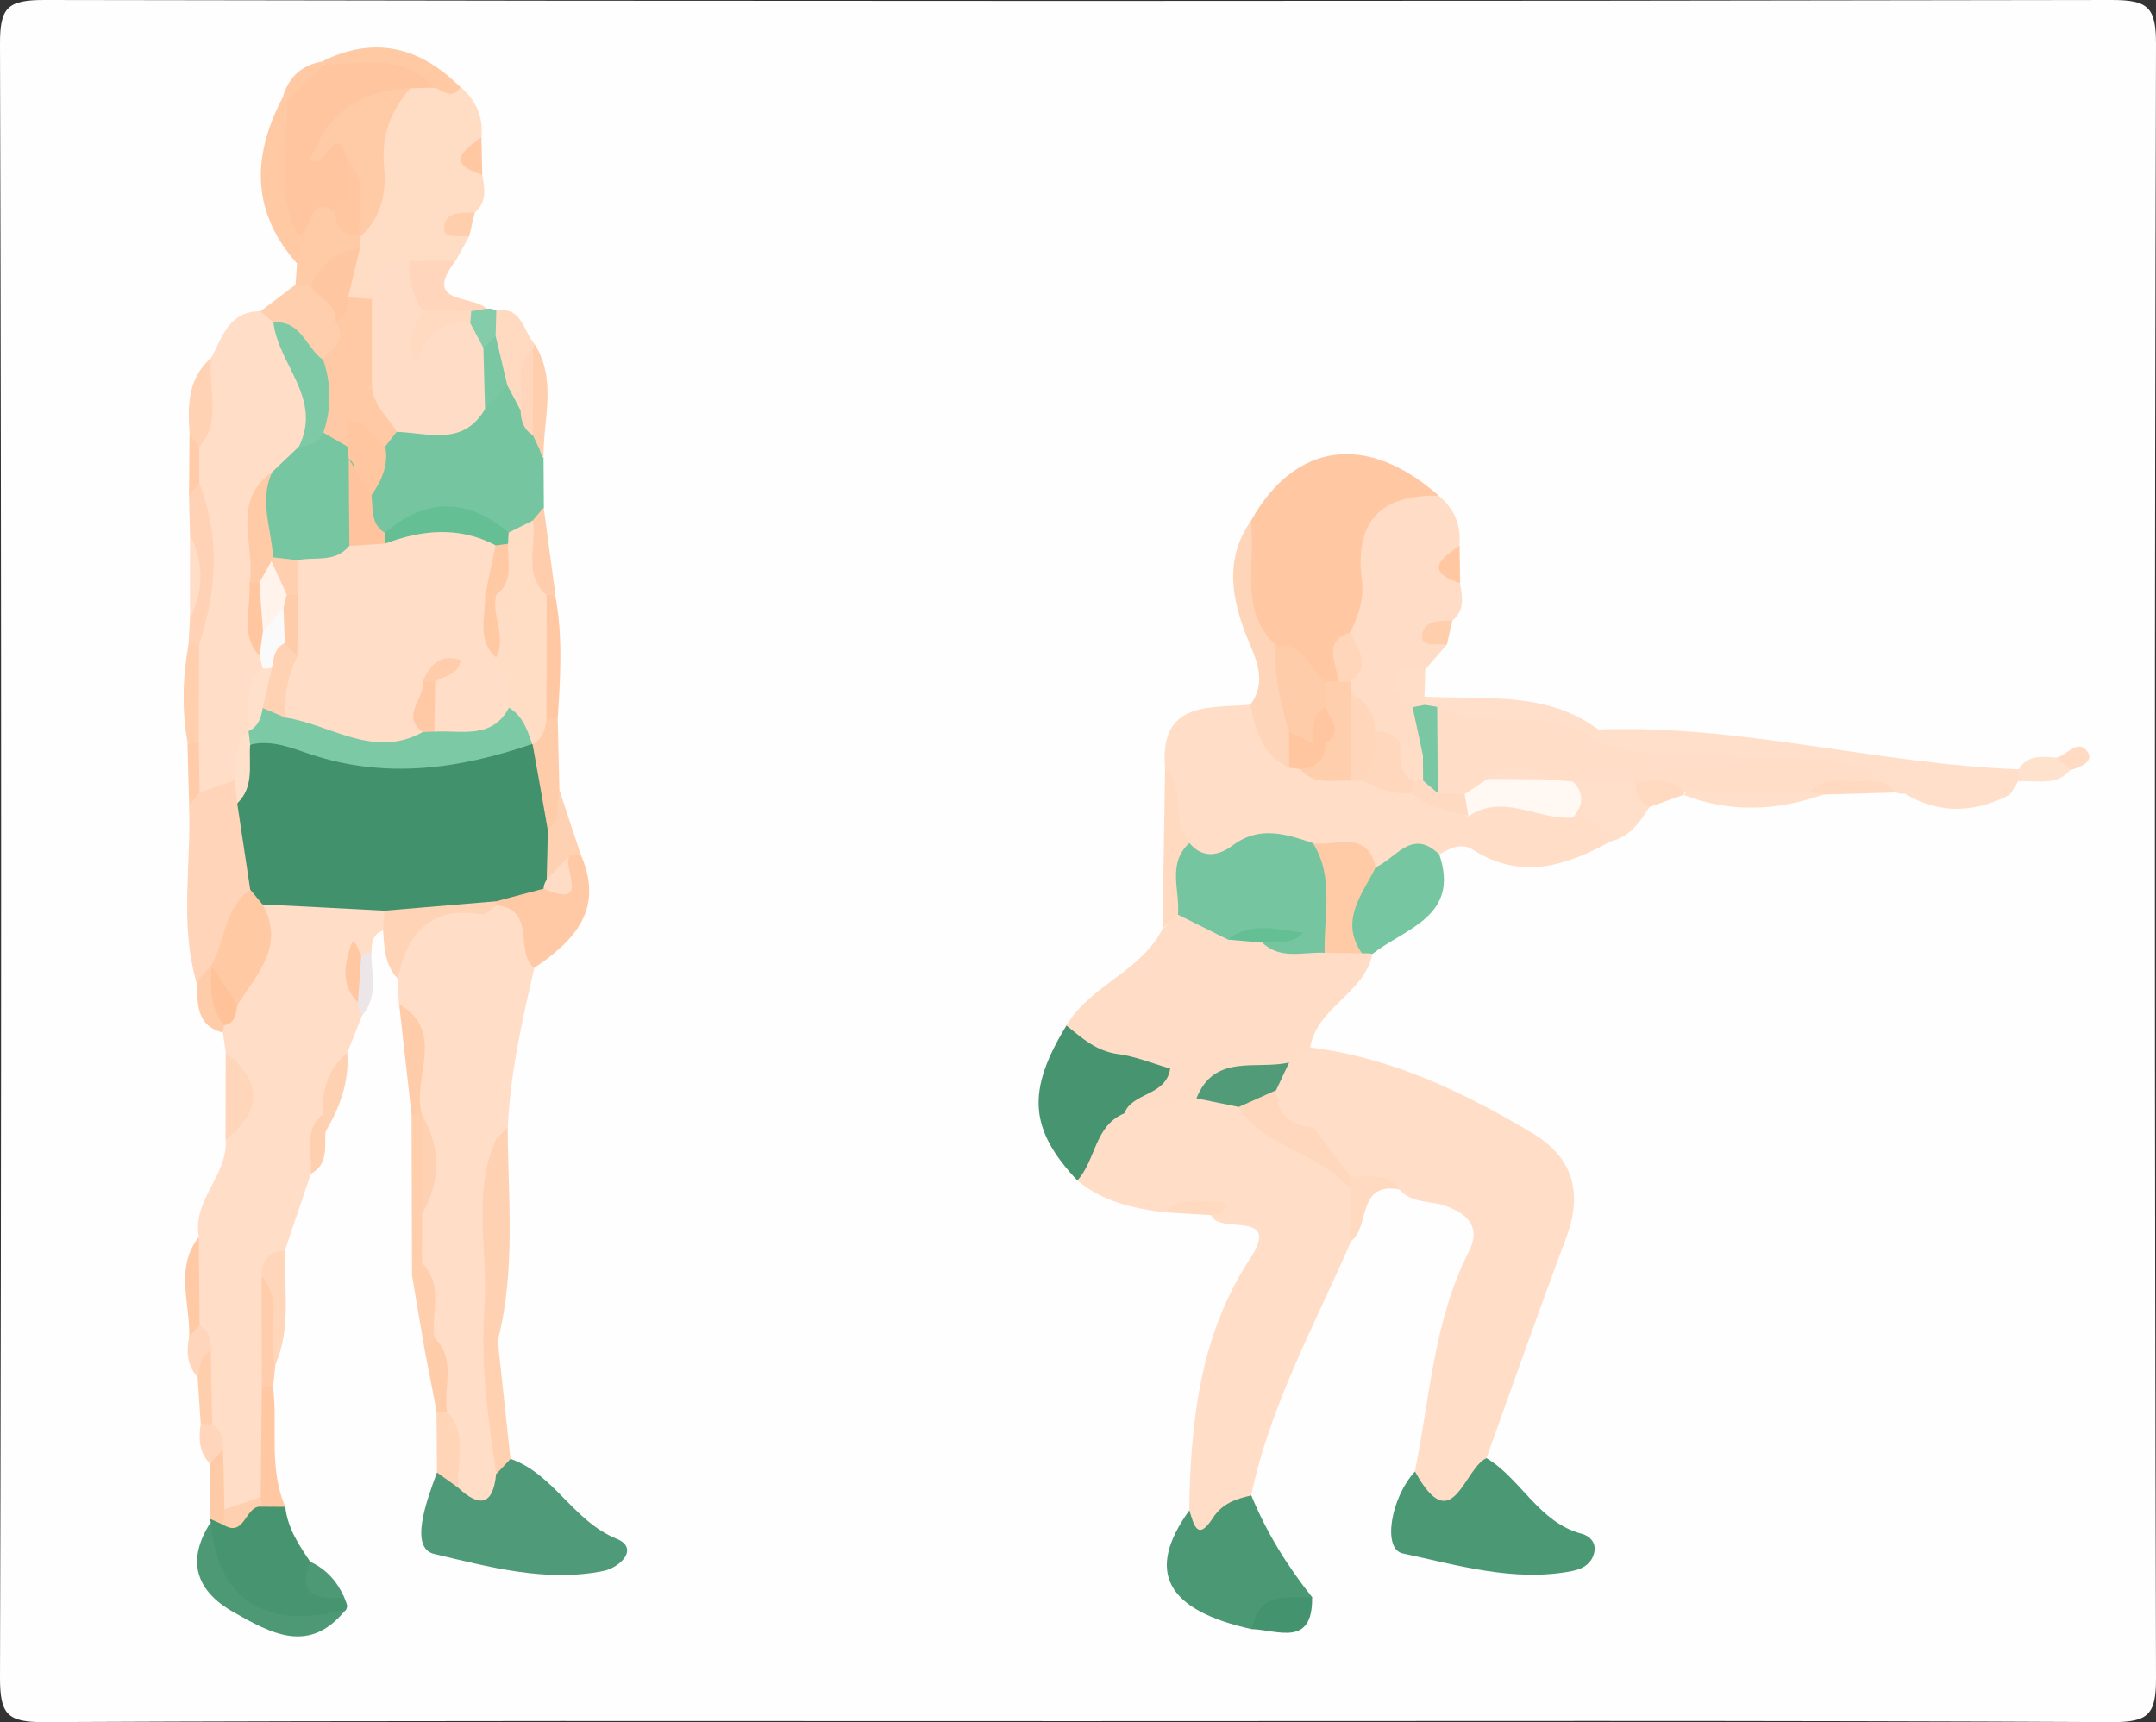 <?xml version="1.0" encoding="utf-8"?>
<!-- Generator: Adobe Illustrator 24.2.1, SVG Export Plug-In . SVG Version: 6.00 Build 0)  -->
<svg version="1.1" id="Calque_1" xmlns="http://www.w3.org/2000/svg" xmlns:xlink="http://www.w3.org/1999/xlink" x="0px" y="0px"
	 viewBox="0 0 130.5 104.25" style="enable-background:new 0 0 130.5 104.25;" xml:space="preserve">
<rect x="0" y="0" width="130.5" height="104.25" fill="#333333" stroke="none"/>
<style type="text/css">
	.st0{fill:#FEFEFE;}
	.st1{fill:#FFDDC7;}
	.st2{fill:#FFDCC5;}
	.st3{fill:#FFDDC6;}
	.st4{fill:#FFC7A2;}
	.st5{fill:#FFDCC4;}
	.st6{fill:#4F9A78;}
	.st7{fill:#74C5A0;}
	.st8{fill:#4B9875;}
	.st9{fill:#469470;}
	.st10{fill:#FFD4B8;}
	.st11{fill:#FFDFCA;}
	.st12{fill:#76C6A1;}
	.st13{fill:#FFD5B9;}
	.st14{fill:#FFC9A5;}
	.st15{fill:#FFC9A4;}
	.st16{fill:#4D9976;}
	.st17{fill:#FFCEAD;}
	.st18{fill:#FFDFC9;}
	.st19{fill:#FFD3B6;}
	.st20{fill:#FFD1B3;}
	.st21{fill:#FFD2B5;}
	.st22{fill:#FFCAA6;}
	.st23{fill:#FFD1B1;}
	.st24{fill:#FFDAC1;}
	.st25{fill:#FFD6BB;}
	.st26{fill:#FFD6BA;}
	.st27{fill:#44936F;}
	.st28{fill:#FFCCA9;}
	.st29{fill:#FFD2B4;}
	.st30{fill:#FFD4B7;}
	.st31{fill:#FFC8A3;}
	.st32{fill:#FFCDAB;}
	.st33{fill:#FFCEAC;}
	.st34{fill:#FFD9C0;}
	.st35{fill:#FFCFAE;}
	.st36{fill:#FFCCAA;}
	.st37{fill:#FFE2CE;}
	.st38{fill:#FFCBA7;}
	.st39{fill:#FFCBA8;}
	.st40{fill:#84CCAA;}
	.st41{fill:#FFDBC3;}
	.st42{fill:#ECE6E9;}
	.st43{fill:#FFD0B0;}
	.st44{fill:#FFD7BD;}
	.st45{fill:#519B79;}
	.st46{fill:#40916C;}
	.st47{fill:#FFC299;}
	.st48{fill:#65BF95;}
	.st49{fill:#FFF8F3;}
	.st50{fill:#FFC69F;}
	.st51{fill:#FFDAC2;}
	.st52{fill:#7EC9A6;}
	.st53{fill:#FFE0CB;}
	.st54{fill:#FBFAFB;}
	.st55{fill:#FFC6A0;}
	.st56{fill:#79C7A3;}
	.st57{fill:#FFC59E;}
	.st58{fill:#FFC7A1;}
	.st59{fill:#FFC49D;}
	.st60{fill:#7CC9A5;}
	.st61{fill:#FFCFAF;}
	.st62{fill:#FFF3EC;}
</style>
<g>
	<path class="st0" d="M65.25,104.19c-20.85,0-41.71-0.04-62.56,0.06c-2.24,0.01-2.69-0.45-2.69-2.69C0.09,68.6,0.09,35.64,0,2.68
		C-0.01,0.45,0.45,0,2.69,0C44.39,0.08,86.1,0.08,127.81,0c2.23,0,2.69,0.45,2.69,2.68c-0.09,32.96-0.09,65.92,0,98.88
		c0.01,2.23-0.45,2.7-2.69,2.69C106.96,104.14,86.1,104.19,65.25,104.19z"/>
	<path class="st1" d="M79.3,63.41c4.9,0.6,9.24,2.68,13.41,5.16c2.53,1.5,3.11,3.65,2.08,6.39c-1.66,4.42-3.22,8.87-4.82,13.31
		c-0.19,1.47-0.8,2.69-2.4,2.87c-1.42,0.17-2-0.71-1.93-2.07c0.92-4.47,1.13-9.11,3.26-13.29c0.77-1.51-0.07-2.31-1.44-2.79
		c-0.92-0.32-2.02-0.13-2.75-0.98c-0.87-0.88-1.96-0.15-2.93-0.4c-1.33-0.58-2.17-1.66-2.91-2.85c-0.92-1.56-0.67-3.22-0.4-4.88
		C78.68,63.6,78.95,63.44,79.3,63.41z"/>
	<path class="st1" d="M70.52,73.39c-1.92-0.23-3.77-0.64-5.31-1.93c-0.2-2.25,0.85-3.76,2.82-4.71c1.28-0.51,2.58-0.91,3.97-0.95
		c0.98-0.03,1.94,0.05,2.84,0.47c2.51,1.9,5.53,3.19,7.23,6.06c-0.03,0.94,0.21,1.91-0.29,2.81c-2.2,5.06-4.9,9.92-6.05,15.39
		c-0.37,1.06-1.02,1.95-2.01,2.41c-1.48,0.68-2.33,0.36-1.74-1.5c0.09-5.35,0.62-10.55,3.68-15.24c1.97-3.01-1.9-1.43-2.34-2.63
		C72.44,72.73,71.48,73.04,70.52,73.39z"/>
	<path class="st1" d="M18.82,71.05c-0.53,1.55-1.06,3.11-1.58,4.66c-0.72,0.71-0.69,1.62-0.69,2.53c0.19,1.98-0.33,3.91-0.38,5.87
		c0,2.09,0,4.19,0.02,6.28c-0.54,1.11-1.46,1.44-2.61,1.25c-0.76-1.07-0.1-2.37-0.56-3.49c-0.21-0.74-0.3-1.51-0.55-2.24
		c-0.02-1.33,0-2.66-0.38-3.96c-0.01-0.79-0.25-1.54-0.38-2.31c0.14-1.58-0.37-3.21,0.33-4.75c-0.43-2.23,1.77-3.74,1.62-5.9
		c0.98-1.75,0.96-3.5,0.01-5.26c-0.06-0.41-0.12-0.82-0.18-1.22c0-0.16-0.01-0.33-0.01-0.49c0.02-0.68,0.29-1.29,0.56-1.9
		c1.6-1.7,0.49-4.56,2.59-6.05c2.28-0.44,4.54-0.77,6.69,0.49c0.4,0.62,0.41,1.21-0.12,1.76c-0.64,0.22-0.71,0.75-0.71,1.31
		c-0.04,0.31-0.21,0.44-0.51,0.4c-0.67,0.85,0.02,1.69,0.01,2.54c0.12,0.33,0.09,0.64-0.09,0.94c-0.29,0.74-0.58,1.49-0.88,2.23
		c-0.59,1.24-1.01,2.53-1.33,3.86C18.66,68.56,19.6,70.02,18.82,71.05z"/>
	<path class="st1" d="M24.15,60.79c-0.03-0.51-0.06-1.03-0.08-1.54c0.11-4.37,0.11-4.37,6-5.02c2.81,0.39,2.63,2.34,2.27,4.37
		c-0.73,3.18-1.46,6.36-1.6,9.64c-0.33,0.49-0.51,1.04-0.63,1.61c-0.16,3.16-0.01,6.32-0.08,9.49c-0.99,3.46,0.45,6.78,0.61,10.17
		c-0.62,2.03-1.72,2.21-3.23,0.84c-0.69-1.55-0.06-3.27-0.6-4.83c-0.15-1.54-0.06-3.12-0.76-4.57c-0.14-1.5-0.05-3.03-0.73-4.44
		c-0.2-0.91-0.12-1.83-0.09-2.75c0.55-1.93,0.37-3.88,0.21-5.84c-0.11-0.34-0.19-0.68-0.23-1.04C24.96,64.83,25.81,62.6,24.15,60.79
		z"/>
	<path class="st2" d="M72.41,66.49c-1.45,0.3-2.91,0.61-4.36,0.91c0.03-1.1,1.81-2.7-1-2.96c-1.24-0.12-2.33-0.87-2.5-2.36
		c1.44-2.45,4.53-3.26,5.82-5.86c0.42-0.28,0.6-0.8,1.05-1.05c1.27-0.41,2.2,0.55,3.3,0.82c0.64,0.15,1.29,0.29,1.93,0.46
		c1.13,0.37,2.31,0.39,3.48,0.39c0.71,0.01,1.41,0.05,2.09,0.27c0.33,0.15,0.62,0.36,0.85,0.64c-0.49,2.4-3.36,3.21-3.77,5.67
		c-0.14,0.19-0.32,0.32-0.55,0.39c-0.25,0.46-0.5,0.92-0.99,1.17C76.08,65.82,74.08,65.58,72.41,66.49z"/>
	<path class="st1" d="M70.52,46.51c-0.36-4.07,2.64-3.64,5.16-3.85c1.21,0.64,1.43,2.17,2.57,2.87c0.27,0.15,0.53,0.32,0.8,0.46
		c0.86,0.42,1.79,0.42,2.71,0.48c0.32,0.02,0.64,0.07,0.95,0.14c0.94,0.26,1.87,0.56,2.81,0.86c1.09,0.37,2.17,0.83,3.36,0.7
		c2.21-0.54,4.34,0.05,6.49,0.47c1.12,0.39,2.32,0.71,2.07,2.32c-2.68,1.48-5.39,2.33-8.28,0.48c-0.71-0.45-1.41-0.09-2.06,0.3
		c-1.42,0.13-2.61,1.26-4.13,0.93c-1.19-0.65-2.5-0.77-3.82-0.84c-1.47-0.3-2.9-0.34-4.34,0.2c-1.19,0.44-2.41,0.59-3.33-0.62
		C70.47,49.91,71.32,48.05,70.52,46.51z"/>
	<path class="st3" d="M12.78,21.67c0.68-1.28,1.09-2.84,2.99-2.83c0.58,0.05,1.01,0.36,1.35,0.81c1.14,2.36,3.23,4.54,1.43,7.47
		c-0.48,0.75-1.09,1.39-1.63,2.1c-1.48,1.83-0.73,4-0.91,6.02c-0.01,1.42-0.05,2.83,0.24,4.24c0.05,0.36,0.05,0.72,0.02,1.08
		c-0.25,1.25-0.35,2.52-0.65,3.76c-0.37,1.08-0.41,2.27-1.1,3.25c-0.8,0.78-1.64,1.23-2.68,0.39c-0.28-1.02-0.11-2.07-0.15-3.1
		c0-1.88-0.01-3.75,0.01-5.63c0.54-3.25,0.49-6.52,0.15-9.79c-0.21-0.8-0.19-1.61-0.04-2.42C12.23,25.25,11.94,23.35,12.78,21.67z"
		/>
	<path class="st4" d="M75.71,31.54c2.67-4.78,7.02-5.37,11.37-1.54c-3.83,1.44-3.53,5.2-4.6,8.19c-1.13,0.8-0.9,2.22-1.49,3.27
		c-0.32,0.15-0.66,0.2-1.01,0.17c-1.35-0.62-2.41-1.66-3.58-2.53C74.86,36.7,75,34.15,75.71,31.54z"/>
	<path class="st2" d="M81.74,38.27c0.49-1,0.84-2.05,0.69-3.18c-0.45-3.54,1.16-5.17,4.65-5.08c0.95,0.78,1.37,1.79,1.26,3.02
		c-0.41,0.77-0.68,1.53,0.03,2.28c0.16,0.82,0.3,1.64-0.47,2.27c-0.66,0.36-0.97,0.8-0.33,1.45c-0.43,0.5-0.87,0.99-1.3,1.49
		c-1.05,0.69-0.68,1.45-0.12,2.23c0.38,0.92,0.77,1.84,0.34,2.85c-0.6,0.67-1.21,0.3-1.83,0.04c-0.58-0.32-1.14-0.68-1.63-1.12
		c-0.64-0.74-1.21-1.53-1.61-2.42c-0.06-0.33-0.04-0.64,0.07-0.96C81.96,40.21,81.2,39.18,81.74,38.27z"/>
	<path class="st5" d="M28.4,14.31c-0.27,0.49-0.55,0.98-0.82,1.47c-0.67,0.61-1.49,0.84-2.36,0.92c-1.31-0.11-1.92,0.97-2.77,1.65
		c-0.53,0.19-1.04,0.13-1.51-0.18c-0.72-1.09-0.23-2.15,0.03-3.23c0.1-0.36,0.23-0.71,0.38-1.05c0.82-1.53,1-3.19,1.05-4.89
		c0.04-1.51,0.53-2.83,1.78-3.79c0.43-0.31,0.91-0.48,1.43-0.53c0.84-0.12,1.47,0.54,2.27,0.59c0.93,0.8,1.38,1.79,1.26,3.03
		c-0.39,0.77-0.66,1.53,0.05,2.28c0.15,0.82,0.3,1.63-0.44,2.28C28.06,13.21,27.76,13.64,28.4,14.31z"/>
	<path class="st6" d="M27.72,90.05c1.31,1.23,2.13,1.08,2.31-0.83c0.3-0.29,0.37-0.8,0.86-0.91c2.64,0.91,3.78,3.76,6.43,4.84
		c1.39,0.57,0.23,1.74-0.79,1.95c-3.49,0.71-6.98-0.26-10.25-1.03c-1.52-0.36-0.46-3.23,0.17-4.93
		C27.25,88.92,27.44,89.55,27.72,90.05z"/>
	<path class="st7" d="M32.9,27.73c0.01,1,0.01,2.01,0.02,3.01c-0.22,0.44-0.39,0.91-0.71,1.3c-0.55,0.48-1.17,0.66-1.88,0.47
		c-2.46-1.35-4.93-0.45-7.4,0c-1.02-0.47-1.12-1.37-1.1-2.33c0.16-1.11,0.47-2.19,0.85-3.25c0.24-0.51,0.61-0.9,1.11-1.16
		c1.55-0.61,3.4-0.15,4.78-1.37c0.63-0.5,1.1-1.24,2-1.32c0.67,0.22,0.97,0.78,1.29,1.33c0.31,0.52,0.42,1.12,0.62,1.68
		C32.71,26.61,32.54,27.24,32.9,27.73z"/>
	<path class="st8" d="M85.65,89.08c2.27,4.16,2.95-0.21,4.33-0.81c2.11,1.28,3.16,3.89,5.76,4.58c0.46,0.12,0.89,0.51,0.76,1.12
		c-0.15,0.69-0.7,1.01-1.32,1.13c-3.51,0.7-6.97-0.36-10.27-1.06C83.65,93.78,84.19,90.64,85.65,89.08z"/>
	<path class="st8" d="M71.99,91.43c0.26,0.81,0.47,1.94,1.42,0.47c0.57-0.89,1.41-1.17,2.33-1.37c0.92,2.24,2.18,4.28,3.69,6.17
		c-0.99,1.06-2.53,1.08-3.63,1.93C70.56,97.48,69.32,95.13,71.99,91.43z"/>
	<path class="st9" d="M64.55,62.08c0.94,0.76,1.81,1.56,3.13,1.73c1.06,0.14,2.09,0.57,3.15,0.88c-0.26,1.68-2.28,1.41-2.78,2.71
		c-1.81,0.75-1.71,2.83-2.84,4.06C62.29,68.36,62.13,66.04,64.55,62.08z"/>
	<path class="st10" d="M12.07,47.99c0.71-0.25,1.43-0.51,2.14-0.76c0.52,0.35,0.77,0.86,0.94,1.44c0.32,1.68,0.95,3.33,0.57,5.09
		c-0.86,1.61-1.28,3.43-2.4,4.91c-0.39,0.42-0.86,0.69-1.43,0.79c-1.03-3.54-0.3-7.16-0.45-10.73
		C11.55,48.38,11.75,48.14,12.07,47.99z"/>
	<path class="st9" d="M17.27,91.22c0.13,1.28,0.82,2.31,1.52,3.34c-0.56,1.9,1.43,1.37,2.05,2.15c0.06,0.16,0.13,0.31,0.17,0.48
		c0.02,0.08-0.04,0.17-0.06,0.26c-2.21,1.93-4.37,1.05-6.41-0.25c-1.81-1.16-2.71-2.81-1.78-5.02l-0.05-0.22
		c0.27-0.11,0.55-0.12,0.84-0.05c0.95,0.1,1.51-0.87,2.43-0.87C16.44,90.86,16.87,90.97,17.27,91.22z"/>
	<path class="st11" d="M96.75,44.16c8.59-0.32,16.92,2.1,25.45,2.41c0.2,0.15,0.27,0.31,0.22,0.48c-0.06,0.17-0.12,0.25-0.18,0.25
		l-0.05-0.05c-3.01,1.79-6.02-0.04-9.03,0c-4.2-0.09-8.38-0.53-12.58-0.52c-1.38,0-2.71-0.29-3.74-1.34
		C96.53,45.01,96.5,44.59,96.75,44.16z"/>
	<path class="st12" d="M83.27,52.5c1.23-0.53,2.19-2.4,3.85-0.77c1.26,3.75-2.04,4.45-4.04,6.01c-0.21-0.03-0.43-0.03-0.65-0.03
		C79.99,55.54,81.12,53.94,83.27,52.5z"/>
	<path class="st13" d="M75.71,31.54c0.35,2.53-0.77,5.35,1.49,7.5c1.31,1.47,1.33,3.35,1.63,5.14c0.03,0.87-0.23,1.63-0.8,2.29
		c-1.63-0.74-2.03-2.25-2.35-3.8c1.16-1.6,0.16-3.08-0.36-4.5C74.47,35.86,74.23,33.67,75.71,31.54z"/>
	<path class="st14" d="M32.33,58.6c-1.21-0.99,0.17-3.53-2.27-3.79c-0.05-0.16-0.11-0.32-0.16-0.49c0.55-1.14,1.6-1.02,2.59-1.03
		c1.16,0.1,1.31-0.98,1.86-1.6c0.29-0.2,0.56-0.17,0.81,0.07C36.59,55.03,34.78,56.95,32.33,58.6z"/>
	<path class="st15" d="M17.97,15.94c-2.59-2.92-2.87-6.21-0.86-10.04c0.37,0.19,0.63,0.47,0.79,0.85c0.64,2.49,0.2,5.1,0.8,7.61
		C18.67,14.98,18.49,15.54,17.97,15.94z"/>
	<path class="st16" d="M12.75,92.16c0.45,4.7,3.33,6.55,8.19,5.27c-2.2,2.77-4.54,1.45-6.81,0.16
		C11.85,96.3,11.26,94.47,12.75,92.16z"/>
	<path class="st17" d="M16.55,19.52c-0.26-0.23-0.52-0.45-0.78-0.68c0.7-0.53,1.41-1.07,2.11-1.6c0.29-0.23,0.63-0.33,1-0.3
		c1.19,0.29,1.78,1.18,2.22,2.22c0.46,1.46,0.01,2.46-1.51,2.88C17.97,21.94,17.65,20.26,16.55,19.52z"/>
	<path class="st18" d="M96.75,44.16c-0.01,0.28-0.02,0.56-0.03,0.85c-3.17-0.15-6.32-0.44-9.42-1.16c-0.35-0.16-0.66-0.38-0.94-0.65
		c-0.3-0.31-0.35-0.65-0.14-1.03C89.82,42.37,93.56,41.8,96.75,44.16z"/>
	<path class="st18" d="M97.45,50.95c-0.43-0.98-1.2-1.45-2.26-1.47c-0.4-1.02-0.63-2.01,0.5-2.76c1.09-0.4,2.16-0.39,3.2,0.16
		c0.69,0.47,0.86,1.2,0.96,1.96C99.26,49.79,98.63,50.68,97.45,50.95z"/>
	<path class="st19" d="M30.06,54.81c-0.3,0.19-0.64,0.6-0.91,0.55c-3.12-0.54-4.5,1.14-5.08,3.88c-0.79-0.83-0.81-1.89-0.88-2.93
		c0.02-0.4,0.05-0.79,0.08-1.19c2.08-2.3,4.4-1.72,6.77-0.57L30.06,54.81z"/>
	<path class="st20" d="M30.03,68.96c0.23-0.24,0.47-0.48,0.7-0.72c0.02,4.31,0.5,8.65-0.6,12.91c-0.6-0.54-0.42-1.26-0.46-1.94
		C29.87,75.8,29.25,72.36,30.03,68.96z"/>
	<path class="st21" d="M12.07,29.26c1.25,3.25,1.05,6.5-0.02,9.75c-0.21,0.33-0.43,0.35-0.64,0c0.03-0.53,0.06-1.06,0.09-1.59
		c0.29-1.69,0.3-3.37,0-5.06c-0.02-0.79-0.04-1.58-0.06-2.37C11.55,29.67,11.75,29.42,12.07,29.26z"/>
	<path class="st22" d="M18.79,17.3c-0.3-0.02-0.6-0.04-0.9-0.06c0.03-0.43,0.06-0.87,0.09-1.3c0.03-0.56,0.06-1.12,0.08-1.67
		c0.56-0.82-0.28-3.06,2.08-2.05c0.62,0.45,1.06,1.07,1.5,1.69c0.06,0.13,0.12,0.27,0.18,0.41c0,0.25-0.01,0.49-0.04,0.74
		C20.82,15.85,20.18,17.08,18.79,17.3z"/>
	<path class="st23" d="M29.95,79.46c0.06,0.57,0.12,1.13,0.18,1.7c0.26,2.39,0.51,4.77,0.77,7.16c-0.29,0.3-0.57,0.61-0.86,0.91
		c-0.48-3.23-0.94-6.47-0.73-9.75C29.51,79.12,29.73,79.14,29.95,79.46z"/>
	<path class="st15" d="M27.87,5.28c-0.52,0.8-1.06,0.18-1.59,0.02c-2.02-1.1-4.44,0.05-6.45-1.14c-0.12-0.14-0.24-0.29-0.36-0.43
		C22.67,2.13,25.43,2.84,27.87,5.28z"/>
	<path class="st18" d="M113.19,46.55c3.01,0.05,5.94,1.14,9,0.7c-0.17,0.28-0.35,0.56-0.52,0.84c-2.12,0.4-4.23,0.49-6.34-0.04
		l-0.32,0l-0.31-0.09c-0.45-0.48-1.18-0.24-1.67-0.62C112.89,47.04,112.94,46.78,113.19,46.55z"/>
	<path class="st24" d="M70.52,46.51c1.29,1.25,0.35,3.22,1.46,4.52c-0.28,1.44,0.67,3.07-0.69,4.33c-0.31,0.28-0.62,0.57-0.93,0.85
		C70.42,52.98,70.47,49.75,70.52,46.51z"/>
	<path class="st25" d="M24.81,15.8c0.92-0.01,1.85-0.02,2.77-0.02c-2.07,2.7,1.07,2.05,1.87,2.91c-0.25,0.36-0.57,0.61-0.98,0.75
		c-1.07,0.3-2.1,0.22-3.08-0.32C24.28,18.17,23.82,17.11,24.81,15.8z"/>
	<path class="st24" d="M31.51,24.84c-0.27-0.5-0.53-1.01-0.8-1.51c-1.22-0.64-1.52-1.72-1.45-2.98c0.08-0.61,0.38-1.1,0.78-1.55
		c1.58-0.26,1.62,1.25,2.31,2.01c-0.01,0.18-0.03,0.35-0.04,0.53C32.12,22.53,32.66,23.88,31.51,24.84z"/>
	<path class="st26" d="M13.66,63.73c2.24,1.76,2.24,3.51-0.01,5.26C13.65,67.23,13.66,65.48,13.66,63.73z"/>
	<path class="st17" d="M25.55,73.49c0,0.99-0.01,1.98-0.01,2.98c0.42,0.76-0.02,0.81-0.6,0.72c-0.01-3.24-0.02-6.48-0.03-9.72
		c0.21-0.32,0.43-0.33,0.63,0.01l0.01-0.01C26.11,69.48,26.12,71.48,25.55,73.49z"/>
	<path class="st27" d="M75.79,98.62c0.35-2.27,2.11-1.88,3.63-1.93C79.47,99.72,77.37,98.69,75.79,98.62z"/>
	<path class="st28" d="M33.76,43.51c0.03,1.44,0.07,2.88,0.1,4.32c0.26,0.96,0.76,1.97-0.57,2.58c-1.76-1.2-1.83-2.97-1.66-4.84
		c0.18-0.78,0.52-1.48,1.09-2.05C33.06,43.25,33.41,43.25,33.76,43.51z"/>
	<path class="st4" d="M17.27,91.22c-0.48,0-0.96-0.01-1.44-0.01c-0.3-0.1-0.41-0.22-0.32-0.36c0.09-0.15,0.18-0.22,0.27-0.22
		c0.02-2.22,0.05-4.43,0.07-6.65c0.22-0.35,0.44-0.37,0.68-0.02C16.82,86.38,16.25,88.88,17.27,91.22z"/>
	<path class="st18" d="M110.37,48.1c-2.82,0.99-5.64,1.12-8.46,0.02c0.14-0.16,0.28-0.33,0.43-0.49c2.3-1,4.66-0.77,7.03-0.32
		C109.78,47.46,110.12,47.73,110.37,48.1z"/>
	<path class="st26" d="M15.84,77.26c-0.02-0.96,0.43-1.49,1.4-1.55c-0.05,2.32,0.4,4.68-0.58,6.93
		C15.5,80.98,16.79,78.94,15.84,77.26z"/>
	<path class="st28" d="M25.54,67.48c-0.21,0-0.42,0-0.63-0.01c-0.25-2.23-0.5-4.46-0.75-6.69C27.07,62.51,24.88,65.29,25.54,67.48z"
		/>
	<path class="st29" d="M12.78,21.67c-0.22,1.79,0.68,3.73-0.71,5.37c-0.31-0.15-0.51-0.39-0.59-0.73
		C11.36,24.61,11.33,22.93,12.78,21.67z"/>
	<path class="st30" d="M27.72,90.05c-0.42-0.3-0.85-0.61-1.27-0.91c-0.01-1.24-0.02-2.47-0.03-3.7c0.22-0.35,0.44-0.32,0.63,0.02
		C28.34,86.84,27.63,88.5,27.72,90.05z"/>
	<path class="st31" d="M33.76,43.51c-0.23,0-0.45-0.01-0.68-0.01c-1.73-2.21-1.23-4.61-0.57-7.01c0.24-0.45,0.61-0.6,1.1-0.45
		C34.08,38.52,33.92,41.01,33.76,43.51z"/>
	<path class="st20" d="M33.16,50.26c0.75-0.66,0.52-1.6,0.7-2.42c0.44,1.31,0.87,2.62,1.31,3.94c-0.21,0-0.42-0.01-0.63-0.02
		c-0.67,0.34-0.19,2.4-1.86,1.25C32.23,51.98,32.17,51.02,33.16,50.26z"/>
	<path class="st32" d="M15.84,77.26c1.4,1.62,0.25,3.63,0.82,5.38c-0.04,0.44-0.08,0.88-0.13,1.33c-0.23,0-0.45,0.01-0.68,0.02
		C15.85,81.74,15.84,79.5,15.84,77.26z"/>
	<path class="st33" d="M32.9,27.73c-0.21-0.46-0.43-0.92-0.64-1.38c-0.53-1.74-0.55-3.48,0.01-5.22c0,0,0.08-0.31,0.08-0.31
		C33.75,23.02,32.86,25.41,32.9,27.73z"/>
	<path class="st14" d="M12.03,74.89c0.02,1.78,0.03,3.55,0.05,5.33c0.32,0.71-0.03,0.81-0.63,0.69
		C11.52,78.89,10.56,76.77,12.03,74.89z"/>
	<path class="st32" d="M33.62,36.03c0,0-0.26,0-0.26,0l-0.26-0.01c-2.81-1.03-1.52-2.83-0.85-4.52c0.22-0.26,0.44-0.51,0.66-0.77
		C33.15,32.51,33.38,34.27,33.62,36.03z"/>
	<path class="st34" d="M81.78,75.13c-0.02-1.05-0.03-2.1-0.05-3.15c-0.23-0.18-0.31-0.35-0.22-0.52c0.08-0.17,0.16-0.25,0.24-0.25
		c1.03,0.13,2.23-0.35,2.98,0.8C82.11,71.51,82.94,74.26,81.78,75.13z"/>
	<path class="st35" d="M11.41,39.01c0.21,0,0.42,0,0.64,0c-0.01,2-0.01,4-0.02,6c-0.23,0.34-0.45,0.32-0.67-0.01
		C11,43.01,11.05,41.01,11.41,39.01z"/>
	<path class="st11" d="M115.32,48.06c2.11,0.01,4.23,0.03,6.34,0.04C119.55,49.2,117.43,49.32,115.32,48.06z"/>
	<path class="st17" d="M24.94,77.19c0.2-0.24,0.4-0.48,0.6-0.72c1.34,1.32,0.55,2.99,0.75,4.5c0.38,0.71-0.02,0.78-0.59,0.71
		C25.44,80.19,25.19,78.69,24.94,77.19z"/>
	<path class="st20" d="M19.54,67.46c-0.06-1.46,0.31-2.75,1.48-3.72c0.13,1.75-0.45,3.3-1.32,4.78
		C19.24,68.22,19.19,67.87,19.54,67.46z"/>
	<path class="st36" d="M25.7,81.69c0.2-0.24,0.39-0.48,0.59-0.71c1.35,1.31,0.53,2.99,0.77,4.49c-0.21-0.01-0.42-0.02-0.63-0.02
		C26.18,84.19,25.94,82.94,25.7,81.69z"/>
	<path class="st3" d="M11.5,32.36c0.84,1.69,0.86,3.37,0,5.06C11.5,35.73,11.5,34.05,11.5,32.36z"/>
	<path class="st37" d="M122.23,47.3c-0.04-0.24-0.05-0.49-0.04-0.73c0.56-0.92,1.44-0.75,2.3-0.71c0.34,0.18,0.78,0.25,0.84,0.74
		C124.48,47.62,123.3,47.22,122.23,47.3z"/>
	<path class="st16" d="M20.84,96.7c-1.55,0.11-2.89,0.03-2.05-2.15C19.76,95,20.41,95.74,20.84,96.7z"/>
	<path class="st24" d="M110.37,48.1c-0.29-0.05-0.58-0.1-0.87-0.15c0.92-1.9,2.37-0.99,3.7-0.7c0.6,0.02,1.16,0.14,1.49,0.72
		C113.25,48.01,111.81,48.06,110.37,48.1z"/>
	<path class="st3" d="M86.22,42.17c0.01,0.17,0.02,0.33,0.02,0.5c-0.2,0.3-0.45,0.35-0.74,0.14c-0.22-0.68-1.4-0.83-1.12-1.69
		c0.29-0.87,1.22-0.52,1.89-0.61C86.26,41.06,86.24,41.62,86.22,42.17z"/>
	<path class="st34" d="M99.85,48.85c-0.68-0.32-0.86-0.9-0.88-1.59c1.23-0.79,2.38-1.19,2.99,0.69c0,0-0.06,0.17-0.06,0.17
		C101.22,48.36,100.54,48.6,99.85,48.85z"/>
	<path class="st24" d="M70.52,73.39c0.95-1.06,2.2-0.6,3.33-0.63c0.48-0.01,0.49,0.34,0.15,0.6c-0.17,0.13-0.44,0.14-0.67,0.2
		C72.39,73.51,71.46,73.45,70.52,73.39z"/>
	<path class="st33" d="M12.76,81.75c0.03,1.49,0.05,2.98,0.08,4.47c-0.24,0.22-0.47,0.22-0.69-0.03c-0.06-0.94-0.13-1.88-0.19-2.83
		C11.73,82.58,11.3,81.7,12.76,81.75z"/>
	<path class="st38" d="M13.51,92.3c-0.27-0.12-0.54-0.24-0.81-0.36c0-1.12,0-2.24,0-3.35c-0.31-0.83,0.08-1,0.8-0.85
		c0.03,1.21,0.06,2.42,0.09,3.63C13.84,91.71,13.81,92.02,13.51,92.3z"/>
	<path class="st36" d="M11.9,59.45c0.28-0.32,0.56-0.65,0.85-0.97c0.13,0.1,0.25,0.2,0.38,0.3c0.61,1.03,0.49,2.17,0.43,3.29
		c-0.04,0.14-0.06,0.29-0.08,0.44C11.82,62.07,11.98,60.7,11.9,59.45z"/>
	<path class="st39" d="M11.47,26.31c0.2,0.24,0.39,0.49,0.59,0.73c0,0.74,0,1.48,0,2.22c-0.21,0.24-0.41,0.49-0.62,0.73
		C11.45,28.77,11.46,27.54,11.47,26.31z"/>
	<path class="st40" d="M30.04,18.8c-0.01,0.51-0.03,1.01-0.04,1.52c-0.31,0.35-0.46,0.89-1.05,0.91c-0.76-0.25-0.96-0.83-0.93-1.55
		c0.09-0.32,0.26-0.6,0.5-0.84c0.31-0.05,0.61-0.1,0.92-0.15C29.65,18.66,29.85,18.7,30.04,18.8z"/>
	<path class="st17" d="M28.4,14.31c-0.55-0.08-1.52,0.17-1.52-0.45c0-1.08,1.06-0.97,1.86-1C28.63,13.34,28.51,13.83,28.4,14.31z"/>
	<path class="st31" d="M29.19,10.58c-2.27-0.71-1.08-1.49-0.05-2.28C29.16,9.07,29.17,9.83,29.19,10.58z"/>
	<path class="st15" d="M17.11,5.9c0.35-1.2,1.11-1.95,2.36-2.17c0,0,0.13,0.17,0.13,0.17c0.05,1.54-0.67,2.31-2.24,2.2L17.11,5.9z"
		/>
	<path class="st25" d="M12.76,81.75c-0.64,0.35-0.66,1.01-0.8,1.62c-0.65-0.72-0.68-1.57-0.51-2.46c0.21-0.23,0.42-0.46,0.63-0.69
		C12.67,80.57,12.79,81.12,12.76,81.75z"/>
	<path class="st41" d="M125.34,46.61c-0.28-0.25-0.56-0.5-0.85-0.74c0.64-0.18,1.31-1.18,1.87-0.36
		C126.76,46.09,125.93,46.45,125.34,46.61z"/>
	<path class="st17" d="M87.58,39.02c-0.54-0.08-1.5,0.17-1.5-0.44c-0.01-1.07,1.04-0.97,1.83-1.01
		C87.8,38.05,87.69,38.54,87.58,39.02z"/>
	<path class="st42" d="M21.89,61.5c-0.08-0.27-0.15-0.54-0.23-0.82c-0.27-0.98-0.54-1.97,0.2-2.88c0.21-0.05,0.42-0.11,0.62-0.18
		C22.45,58.94,22.95,60.34,21.89,61.5z"/>
	<path class="st25" d="M13.5,87.74c-0.27,0.28-0.53,0.56-0.8,0.85c-0.67-0.69-0.68-1.53-0.55-2.4c0.23,0.01,0.46,0.02,0.69,0.03
		C13.43,86.57,13.54,87.12,13.5,87.74z"/>
	<path class="st43" d="M19.54,67.46c0.05,0.35,0.1,0.7,0.16,1.05c-0.06,0.93,0.19,1.96-0.87,2.54
		C18.91,69.82,18.33,68.46,19.54,67.46z"/>
	<path class="st39" d="M11.35,45.01c0.23,0,0.45,0,0.68,0c0.02,0.99,0.03,1.98,0.05,2.97c-0.21,0.24-0.42,0.49-0.63,0.73
		C11.41,47.48,11.38,46.25,11.35,45.01z"/>
	<path class="st31" d="M88.38,35.3c-2.24-0.73-1.11-1.51-0.03-2.28C88.36,33.78,88.37,34.54,88.38,35.3z"/>
	<path class="st44" d="M81.75,71.22c-0.01,0.26-0.01,0.51-0.02,0.77c-1.83-2.23-5.13-2.46-6.76-4.96c0.26-1.11,1.11-1.27,2.06-1.29
		c1.12,0.54,1.24,2.06,2.46,2.51C80.24,69.23,80.99,70.22,81.75,71.22z"/>
	<path class="st1" d="M79.48,68.24c-1.41-0.08-2.17-0.81-2.25-2.23c-0.46-0.9,0.42-1.17,0.79-1.68c0.24-0.18,0.49-0.35,0.73-0.53
		C79.98,65.12,78.24,66.92,79.48,68.24z"/>
	<path class="st45" d="M78.03,64.32c-0.26,0.56-0.53,1.12-0.79,1.68c-0.75,0.34-1.51,0.68-2.26,1.01c-0.86-0.17-1.71-0.35-2.56-0.52
		C73.5,63.75,76.05,64.78,78.03,64.32z"/>
	<path class="st46" d="M33.16,50.26c-0.02,1-0.04,2-0.07,2.99c0.18,0.27,0.11,0.45-0.19,0.55c-0.95,0.25-1.91,0.5-2.86,0.76
		c-2.26,0.19-4.51,0.38-6.77,0.57c-2.47-0.13-4.93-0.26-7.4-0.38c-0.54-0.04-0.6-0.48-0.72-0.87c-0.26-1.75-0.53-3.5-0.79-5.24
		c0.81-1.19-0.24-2.76,0.79-3.9c0.52-0.37,1.17-0.65,1.72-0.46c4.9,1.71,9.86,1.03,14.83,0.5c0.18,0.09,0.36,0.19,0.54,0.29
		C32.55,46.79,32.86,48.52,33.16,50.26z"/>
	<path class="st15" d="M15.16,53.87c0.24,0.29,0.48,0.58,0.72,0.87c1.42,2.5-0.33,4.22-1.5,6.08c-1.3-0.25-0.91-1.63-1.56-2.32
		c0,0-0.07-0.02-0.07-0.02C13.69,57.02,13.51,54.96,15.16,53.87z"/>
	<path class="st47" d="M12.81,58.5c0.52,0.77,1.04,1.54,1.56,2.32c-0.09,0.53-0.11,1.12-0.81,1.25C12.71,61,12.73,59.76,12.81,58.5z
		"/>
	<path class="st31" d="M21.87,57.8c-0.07,0.96-0.13,1.92-0.2,2.88c-1.07-1.01-0.8-2.39-0.44-3.43
		C21.48,56.56,21.64,57.58,21.87,57.8z"/>
	<path class="st43" d="M13.51,92.3c0.03-0.31,0.06-0.62,0.09-0.93c0.73-0.25,1.46-0.49,2.19-0.74c0.02,0.19,0.04,0.38,0.05,0.58
		C14.83,91.08,14.85,93.14,13.51,92.3z"/>
	<path class="st20" d="M29.95,79.46c-0.22,0.01-0.43,0.01-0.65,0.01c0.34-3.5-0.8-7.09,0.73-10.51C30,72.46,29.97,75.96,29.95,79.46
		z"/>
	<path class="st20" d="M25.55,73.49c0-2.01,0-4.01,0-6.02C26.68,69.48,26.7,71.48,25.55,73.49z"/>
	<path class="st7" d="M71.3,55.37c0.14-1.46-0.68-3.07,0.69-4.34c0.82,0.99,1.81,0.76,2.62,0.15c1.63-1.22,3.22-0.69,4.86-0.14
		c2.69,1.95,1.8,4.29,0.71,6.64c-1.28-0.07-2.66,0.45-3.78-0.62c0.73-0.57,1.45-0.71,1.9-0.32c-1.12-0.32-2.55-0.25-3.99,0.13
		C73.31,56.37,72.3,55.87,71.3,55.37z"/>
	<path class="st38" d="M80.18,57.68c-0.07-2.23,0.6-4.55-0.71-6.64c1.37,0.23,3.25-0.88,3.8,1.46c-0.81,1.65-2.21,3.21-0.84,5.21
		C81.68,57.7,80.93,57.69,80.18,57.68z"/>
	<path class="st48" d="M74.31,56.88c1.42-1.11,2.95-0.61,4.57-0.42c-0.77,0.86-1.7,0.38-2.49,0.6C75.7,57,75.01,56.94,74.31,56.88z"
		/>
	<path class="st49" d="M95.16,47.28c0.76,0.72,0.7,1.46,0.04,2.21c-2.11,0.18-4.2-1.52-6.32-0.07c-0.79-0.18-0.78-0.77-0.71-1.39
		c0.38-0.79,1.03-1.22,1.84-1.47c1.19-0.29,2.4-0.29,3.61-0.14C94.23,46.53,94.77,46.77,95.16,47.28z"/>
	<path class="st17" d="M81.74,41.26c0,0.25,0.01,0.49,0.02,0.74c0.82,1.76,1.35,3.51-0.02,5.26c-1.06-0.07-2.22,0.32-3.05-0.72
		c0.23-0.59,0.59-1.1,0.86-1.66c0.31-0.76,0.09-1.54,0.07-2.32c0.03-0.52,0.2-0.96,0.61-1.3c0.25,0,0.5-0.01,0.75-0.01
		C81.24,41,81.49,41,81.74,41.26z"/>
	<path class="st26" d="M81.74,47.26c0.01-1.75,0.01-3.51,0.02-5.26c0.97,0.44,1.47,1.19,1.47,2.26c0.92,1.29,0.62,2.27-0.75,2.99
		C82.24,47.26,81.99,47.26,81.74,47.26z"/>
	<path class="st44" d="M82.48,47.25c0.51-0.93,0.87-1.9,0.75-2.99c0.62,0.01,1.18,0.14,1.51,0.75c0.47,0.65,0.81,1.35,1.03,2.12
		c0.02,0.33-0.08,0.62-0.29,0.88C84.39,48.12,83.42,47.77,82.48,47.25z"/>
	<path class="st50" d="M80.23,45.01c-0.01,1.01-0.57,1.47-1.54,1.54c-0.22-0.02-0.44-0.04-0.66-0.08c0-0.73-0.01-1.45-0.01-2.18
		c0.57-0.48,1.08-0.14,1.61,0.09C79.89,44.53,80.09,44.74,80.23,45.01z"/>
	<path class="st51" d="M85.48,48.01c0-0.25,0-0.5,0-0.75c0.23-0.2,0.5-0.3,0.81-0.3c0.45,0.06,0.88,0.18,1.3,0.32
		c0.43,0.15,0.83,0.35,1.06,0.77c0.08,0.45,0.15,0.91,0.23,1.36C87.72,49.01,86.39,49.02,85.48,48.01z"/>
	<path class="st12" d="M16.48,28.57c0.54-0.51,1.07-1.02,1.61-1.53c0.49-0.51,0.99-1.03,1.78-1.05c0.8,0.14,1.35,0.59,1.72,1.3
		c0.16,0.36,0.25,0.74,0.3,1.13c-0.2,1.59,0.11,3.21-0.31,4.79c-0.72,1.31-1.94,1.46-3.25,1.43c-0.63-0.06-1.21-0.25-1.73-0.62
		C15.31,32.23,15.09,30.42,16.48,28.57z"/>
	<path class="st52" d="M19.57,26.19c-0.3,0.63-0.85,0.81-1.48,0.85c1.45-2.91-1.25-4.97-1.54-7.52c1.68-0.15,1.97,1.54,3,2.26
		C21.23,23.25,21.25,24.72,19.57,26.19z"/>
	<path class="st38" d="M16.48,28.57c-0.82,1.73-0.04,3.45,0.05,5.18c0,0.15,0.01,0.31,0.01,0.46c-0.08,0.47-0.28,0.89-0.63,1.22
		c-0.31,0.15-0.58,0.1-0.81-0.14C15.5,33.03,13.91,30.37,16.48,28.57z"/>
	<path class="st53" d="M15.02,44.24c0.19-1.28-0.46-2.75,0.89-3.75c0.31-0.19,0.6-0.14,0.86,0.1c0.43,0.82,0.13,1.61-0.11,2.4
		c-0.24,0.62-0.45,1.26-1.19,1.47C15.32,44.38,15.17,44.31,15.02,44.24z"/>
	<path class="st53" d="M15.14,45.08c-0.09,1.22,0.27,2.54-0.78,3.55c-0.05-0.47-0.1-0.93-0.15-1.4c0.2-1.02-0.19-2.19,0.8-2.99
		c0,0,0.03,0.02,0.03,0.02c0.26,0.15,0.35,0.33,0.3,0.52C15.29,44.98,15.22,45.08,15.14,45.08z"/>
	<path class="st54" d="M16.46,40.42c-0.18,0.03-0.37,0.05-0.55,0.06c-0.06-0.26-0.13-0.51-0.2-0.77c-0.34-0.49-0.28-1.01-0.14-1.54
		c0.37-0.81,0.58-1.81,1.86-1.46c0.53,0.62,0.56,1.32,0.39,2.07C17.58,39.5,17.2,40.12,16.46,40.42z"/>
	<path class="st55" d="M15.91,38.26c-0.07,0.48-0.13,0.97-0.2,1.45c-1.24-1.33-0.47-2.95-0.62-4.43c0.2-0.01,0.4-0.01,0.6,0
		C16.69,36.21,16.18,37.24,15.91,38.26z"/>
	<path class="st28" d="M79.48,45.01c-0.49-0.24-0.97-0.48-1.46-0.72c-0.5-1.71-0.92-3.44-0.82-5.24c1.72-0.22,2.02,1.49,3.04,2.23
		c0,0.5,0,1-0.01,1.5C79.72,43.43,80.35,44.47,79.48,45.01z"/>
	<path class="st26" d="M81.74,41.26c-0.25,0-0.5,0-0.75,0c-0.02-1.06-1.05-2.38,0.75-2.99C82.12,39.27,83.1,40.26,81.74,41.26z"/>
	<path class="st56" d="M87.03,48.01c-0.3-0.25-0.6-0.51-0.9-0.76c-0.35-0.51-0.39-1.01,0-1.52c-0.21-0.97-0.42-1.95-0.63-2.92
		c0.25-0.05,0.5-0.09,0.74-0.14c0.25,0.04,0.5,0.08,0.75,0.12C88.07,44.52,88.38,46.26,87.03,48.01z"/>
	<path class="st1" d="M86.13,45.73c0,0.51,0,1.01,0.01,1.52c-0.22,0-0.44,0.01-0.65,0.01c-0.88-0.54-0.72-1.42-0.74-2.25
		C85.2,45.25,85.66,45.49,86.13,45.73z"/>
	<path class="st2" d="M28.46,19.55c0.27,0.5,0.53,1.01,0.8,1.51c0.73,1.22,0.57,2.46,0.1,3.7c-1.32,2.27-3.43,1.45-5.36,1.38
		c-1.66-0.46-2.21-1.73-2.39-3.28c0.13-1.62-0.29-3.35,0.9-4.77c-0.12-1.65,0.56-2.5,2.29-2.3c-0.14,1.08,0.2,2.05,0.73,2.97
		c0.35,0.62-0.01,1.11-0.32,1.6c0.54-0.06,0.48-0.72,0.94-0.9C26.96,19.17,27.71,18.93,28.46,19.55z"/>
	<path class="st57" d="M17.37,6.11c0.75-0.73,1.49-1.47,2.24-2.2c2.33-0.01,4.8-0.72,6.68,1.4c-0.48,0.01-0.97,0.02-1.45,0.03
		c-0.3,0.22-0.66,0.34-0.98,0.52c-3.21,1.89-3.21,1.89-1.98,4.47c-0.16,1.06,0.18,2.45-1.59,2.47c-1.8-1.11-1.3,1.27-2.23,1.47
		C16.68,11.64,17.47,8.84,17.37,6.11z"/>
	<path class="st22" d="M21.04,9.8c-0.71-2.8-1.37,0.73-2.24-0.17c1.01-2.78,3.02-4.2,6.04-4.3c-1.16,1.34-1.77,2.83-1.6,4.66
		c0.16,1.61-0.11,3.16-1.43,4.32c0,0-0.05-0.05-0.05-0.05C20.65,12.91,22.12,11.15,21.04,9.8z"/>
	<path class="st14" d="M22.51,18.1c0,1.73,0,3.46,0,5.19c-0.65,0.77-0.21,1.81-0.67,2.63c-0.16,0.45-0.39,0.85-0.8,1.12
		c-0.49-0.28-0.98-0.57-1.47-0.85c0.51-1.47,0.48-2.95-0.01-4.42c0.47-0.68,1.57-1.15,0.75-2.25c0.53-0.37,0.17-1.19,0.76-1.53
		C21.55,18.03,22.03,18.07,22.51,18.1z"/>
	<path class="st58" d="M21.07,18c-0.04,0.62-0.15,1.2-0.76,1.53c0.1-1.16-1.05-1.46-1.52-2.23c0.67-1.19,1.47-2.19,2.99-2.25
		C21.54,16.03,21.3,17.01,21.07,18z"/>
	<path class="st5" d="M32.25,31.51c0.27,1.51-0.63,3.23,0.84,4.52c0,2.49-0.01,4.98-0.01,7.47c-0.07,0.63-0.21,1.23-0.84,1.55
		c0,0-0.04-0.01-0.04-0.01c-0.97-0.45-1.48-1.3-1.9-2.22c-0.36-0.92-0.61-1.88-0.73-2.87c-0.12-1.31-0.47-2.62-0.09-3.95
		c0.3-0.97,0.38-1.99,0.67-2.96c0.14-0.32,0.35-0.59,0.63-0.8C31.28,32,31.77,31.75,32.25,31.51z"/>
	<path class="st48" d="M30.79,32.25c-0.02,0.22-0.03,0.45-0.04,0.67c-0.23,0.3-0.53,0.49-0.89,0.57c-2.14-0.32-4.31-0.07-6.46-0.28
		c-0.21-0.19-0.29-0.39-0.26-0.61c0.04-0.22,0.09-0.33,0.15-0.33C25.79,30.11,28.29,30.13,30.79,32.25z"/>
	<path class="st50" d="M21.04,27.05c0-0.5,0-1.01,0.01-1.51c1.79-1.07,1.74,0.66,2.27,1.5c0.21,1.12-0.22,2.06-0.84,2.94
		c-1.93,0.19-0.47-1.74-1.37-2.19C21.07,27.54,21.05,27.29,21.04,27.05z"/>
	<path class="st59" d="M21.11,27.78c0.46,0.73,0.91,1.46,1.37,2.19c0.12,0.82-0.07,1.75,0.82,2.29c0,0.22,0.01,0.45,0.02,0.67
		c-0.68,0.71-1.41,0.74-2.17,0.14C21.13,31.31,21.12,29.55,21.11,27.78z"/>
	<path class="st14" d="M23.32,27.03c-0.8-0.43-1.1-1.63-2.27-1.5c0.49-0.75,0.98-1.49,1.47-2.24c-0.01,1.22,0.96,1.92,1.49,2.85
		C23.78,26.44,23.55,26.74,23.32,27.03z"/>
	<path class="st25" d="M32.27,21.13c0,1.74-0.01,3.48-0.01,5.22c-0.57-0.34-0.73-0.89-0.75-1.5C31.77,23.61,30.97,22.15,32.27,21.13
		z"/>
	<path class="st56" d="M29.36,24.77c-0.03-1.23-0.07-2.47-0.1-3.7c0.25-0.25,0.49-0.49,0.74-0.74c0.24,1,0.47,2.01,0.71,3.01
		C30.26,23.81,29.81,24.29,29.36,24.77z"/>
	<path class="st1" d="M87.03,48.01c-0.01-1.74-0.03-3.48-0.04-5.22c3.07,1.52,6.87-0.21,9.73,2.22c5.4,1.49,11.06,0.13,16.47,1.55
		c0.01,0.23,0.01,0.46,0.01,0.7c-1.24,0.19-2.65-0.49-3.7,0.71c-2.51,0-5.02,0-7.53,0c-0.81-1.02-1.96-0.6-2.99-0.69
		c-1.27,0.01-2.55,0.01-3.82,0.02c-0.49-0.03-0.98-0.07-1.46-0.1c-1.22-0.51-2.45-0.46-3.69-0.03c-0.46,0.3-0.91,0.6-1.36,0.9
		C88.11,48.04,87.57,48.03,87.03,48.01z"/>
	<path class="st2" d="M32.9,53.8c0.01-0.2,0.08-0.38,0.19-0.55c0.48-0.5,0.96-1,1.44-1.5C33.87,52.34,35.94,55.1,32.9,53.8z"/>
	<path class="st50" d="M21.04,9.8c1.34,1.31,0.53,2.97,0.72,4.46c-0.99,0.01-1.43-0.52-1.47-1.46C21.39,12.01,20.94,10.84,21.04,9.8
		z"/>
	<path class="st34" d="M28.46,19.55c-1.77-0.24-2.78,0.71-3.25,2.55c-0.8-1.46-0.05-2.36,0.33-3.33c0.99,0.02,1.99,0.04,2.98,0.07
		C28.51,19.08,28.49,19.32,28.46,19.55z"/>
	<path class="st60" d="M30.81,42.84c0.84,0.5,1.11,1.36,1.4,2.2c-4.42,1.52-8.89,2.14-13.45,0.61c-1.17-0.39-2.33-0.88-3.62-0.57
		c-0.03-0.27-0.06-0.55-0.1-0.82c0.6-0.27,0.77-0.82,0.86-1.4c0.66-0.36,1.34-0.29,2.03-0.14c2.45,0.45,4.77,1.77,7.39,1
		c0.33-0.1,0.66-0.17,0.99-0.22C27.84,43.47,29.29,42.92,30.81,42.84z"/>
	<path class="st18" d="M90.01,47.15c1.24-0.97,2.47-0.98,3.69,0.03C92.47,47.17,91.24,47.16,90.01,47.15z"/>
	<path class="st50" d="M79.48,45.01c0.03-0.82-0.13-1.71,0.75-2.24c0.2,0.75,1.21,1.49,0,2.24c0,0-0.37,0-0.37,0L79.48,45.01z"/>
	<path class="st3" d="M30.81,42.84c-1.03,1.95-2.89,1.35-4.52,1.45c-0.81-0.72-0.38-1.63-0.37-2.45c-0.07-0.32,0.4-0.55,0.17-0.92
		c0.01,0.2-0.05,0.41-0.19,0.65c0.04,0.95-0.47,1.81-0.32,2.75c-2.97,1.64-5.55-0.46-8.3-0.88c-0.89-1.34-0.21-2.62,0.14-3.92
		c0.39-1.15,0.37-2.3-0.05-3.44c-0.15-0.85,0.07-1.58,0.69-2.18c1.05-0.2,2.25,0.17,3.07-0.85c0.72-0.05,1.45-0.09,2.17-0.14
		c2.24-0.84,4.47-1.06,6.68,0.09c0.86,1.1,0.27,2.07-0.27,3.05c-0.13,1.26-0.16,2.52,0.31,3.73C30.59,40.74,30.88,41.74,30.81,42.84
		z"/>
	<path class="st61" d="M18.07,33.92c-0.02,0.7-0.03,1.41-0.05,2.11c-0.26,0.27-0.57,0.31-0.9,0.15c-0.72-0.58-1.14-1.26-0.69-2.21
		c0,0,0.1-0.23,0.1-0.23C17.04,33.8,17.56,33.86,18.07,33.92z"/>
	<path class="st62" d="M16.43,33.97c0.31,0.68,0.62,1.37,0.93,2.05c0.29,0.35,0.21,0.6-0.19,0.77c-0.42,0.49-0.83,0.98-1.25,1.47
		c-0.07-1-0.15-1.99-0.22-2.99C15.94,34.84,16.18,34.41,16.43,33.97z"/>
	<path class="st29" d="M18,39.73c-0.6,1.17-0.81,2.42-0.71,3.72c-0.46-0.2-0.93-0.4-1.39-0.59c0.19-0.81,0.37-1.62,0.56-2.43
		c0.11-0.58,0.13-1.2,0.78-1.5C17.68,39.02,17.74,39.47,18,39.73z"/>
	<path class="st28" d="M18,39.73c-0.25-0.27-0.51-0.54-0.76-0.8c-0.03-0.71-0.05-1.42-0.08-2.13c0.06-0.26,0.13-0.51,0.19-0.77
		c0.22,0,0.44,0,0.67,0C18.01,37.26,18.01,38.5,18,39.73z"/>
	<path class="st15" d="M30.03,39.8c-1.2-1.09-0.63-2.49-0.66-3.78c0.22-0.31,0.44-0.31,0.66,0C29.73,37.28,30.69,38.54,30.03,39.8z"
		/>
	<path class="st15" d="M30.03,36.02c-0.22,0-0.44,0-0.66,0c0.21-1,0.41-2,0.62-3c0.25-0.03,0.51-0.07,0.76-0.1
		C30.7,33.99,31.13,35.18,30.03,36.02z"/>
	<path class="st14" d="M26.34,41.27c-0.02,1.01-0.03,2.01-0.05,3.02c-0.23,0-0.47,0.01-0.7,0.03c-1.39-1.01,0.16-2.03-0.01-3.05
		C25.83,40.96,26.08,40.95,26.34,41.27z"/>
	<path class="st32" d="M26.34,41.27c-0.26,0-0.51,0-0.77,0c0.45-0.96,1.02-1.73,2.31-1.31C27.76,40.89,26.88,40.88,26.34,41.27z"/>
</g>
</svg>
